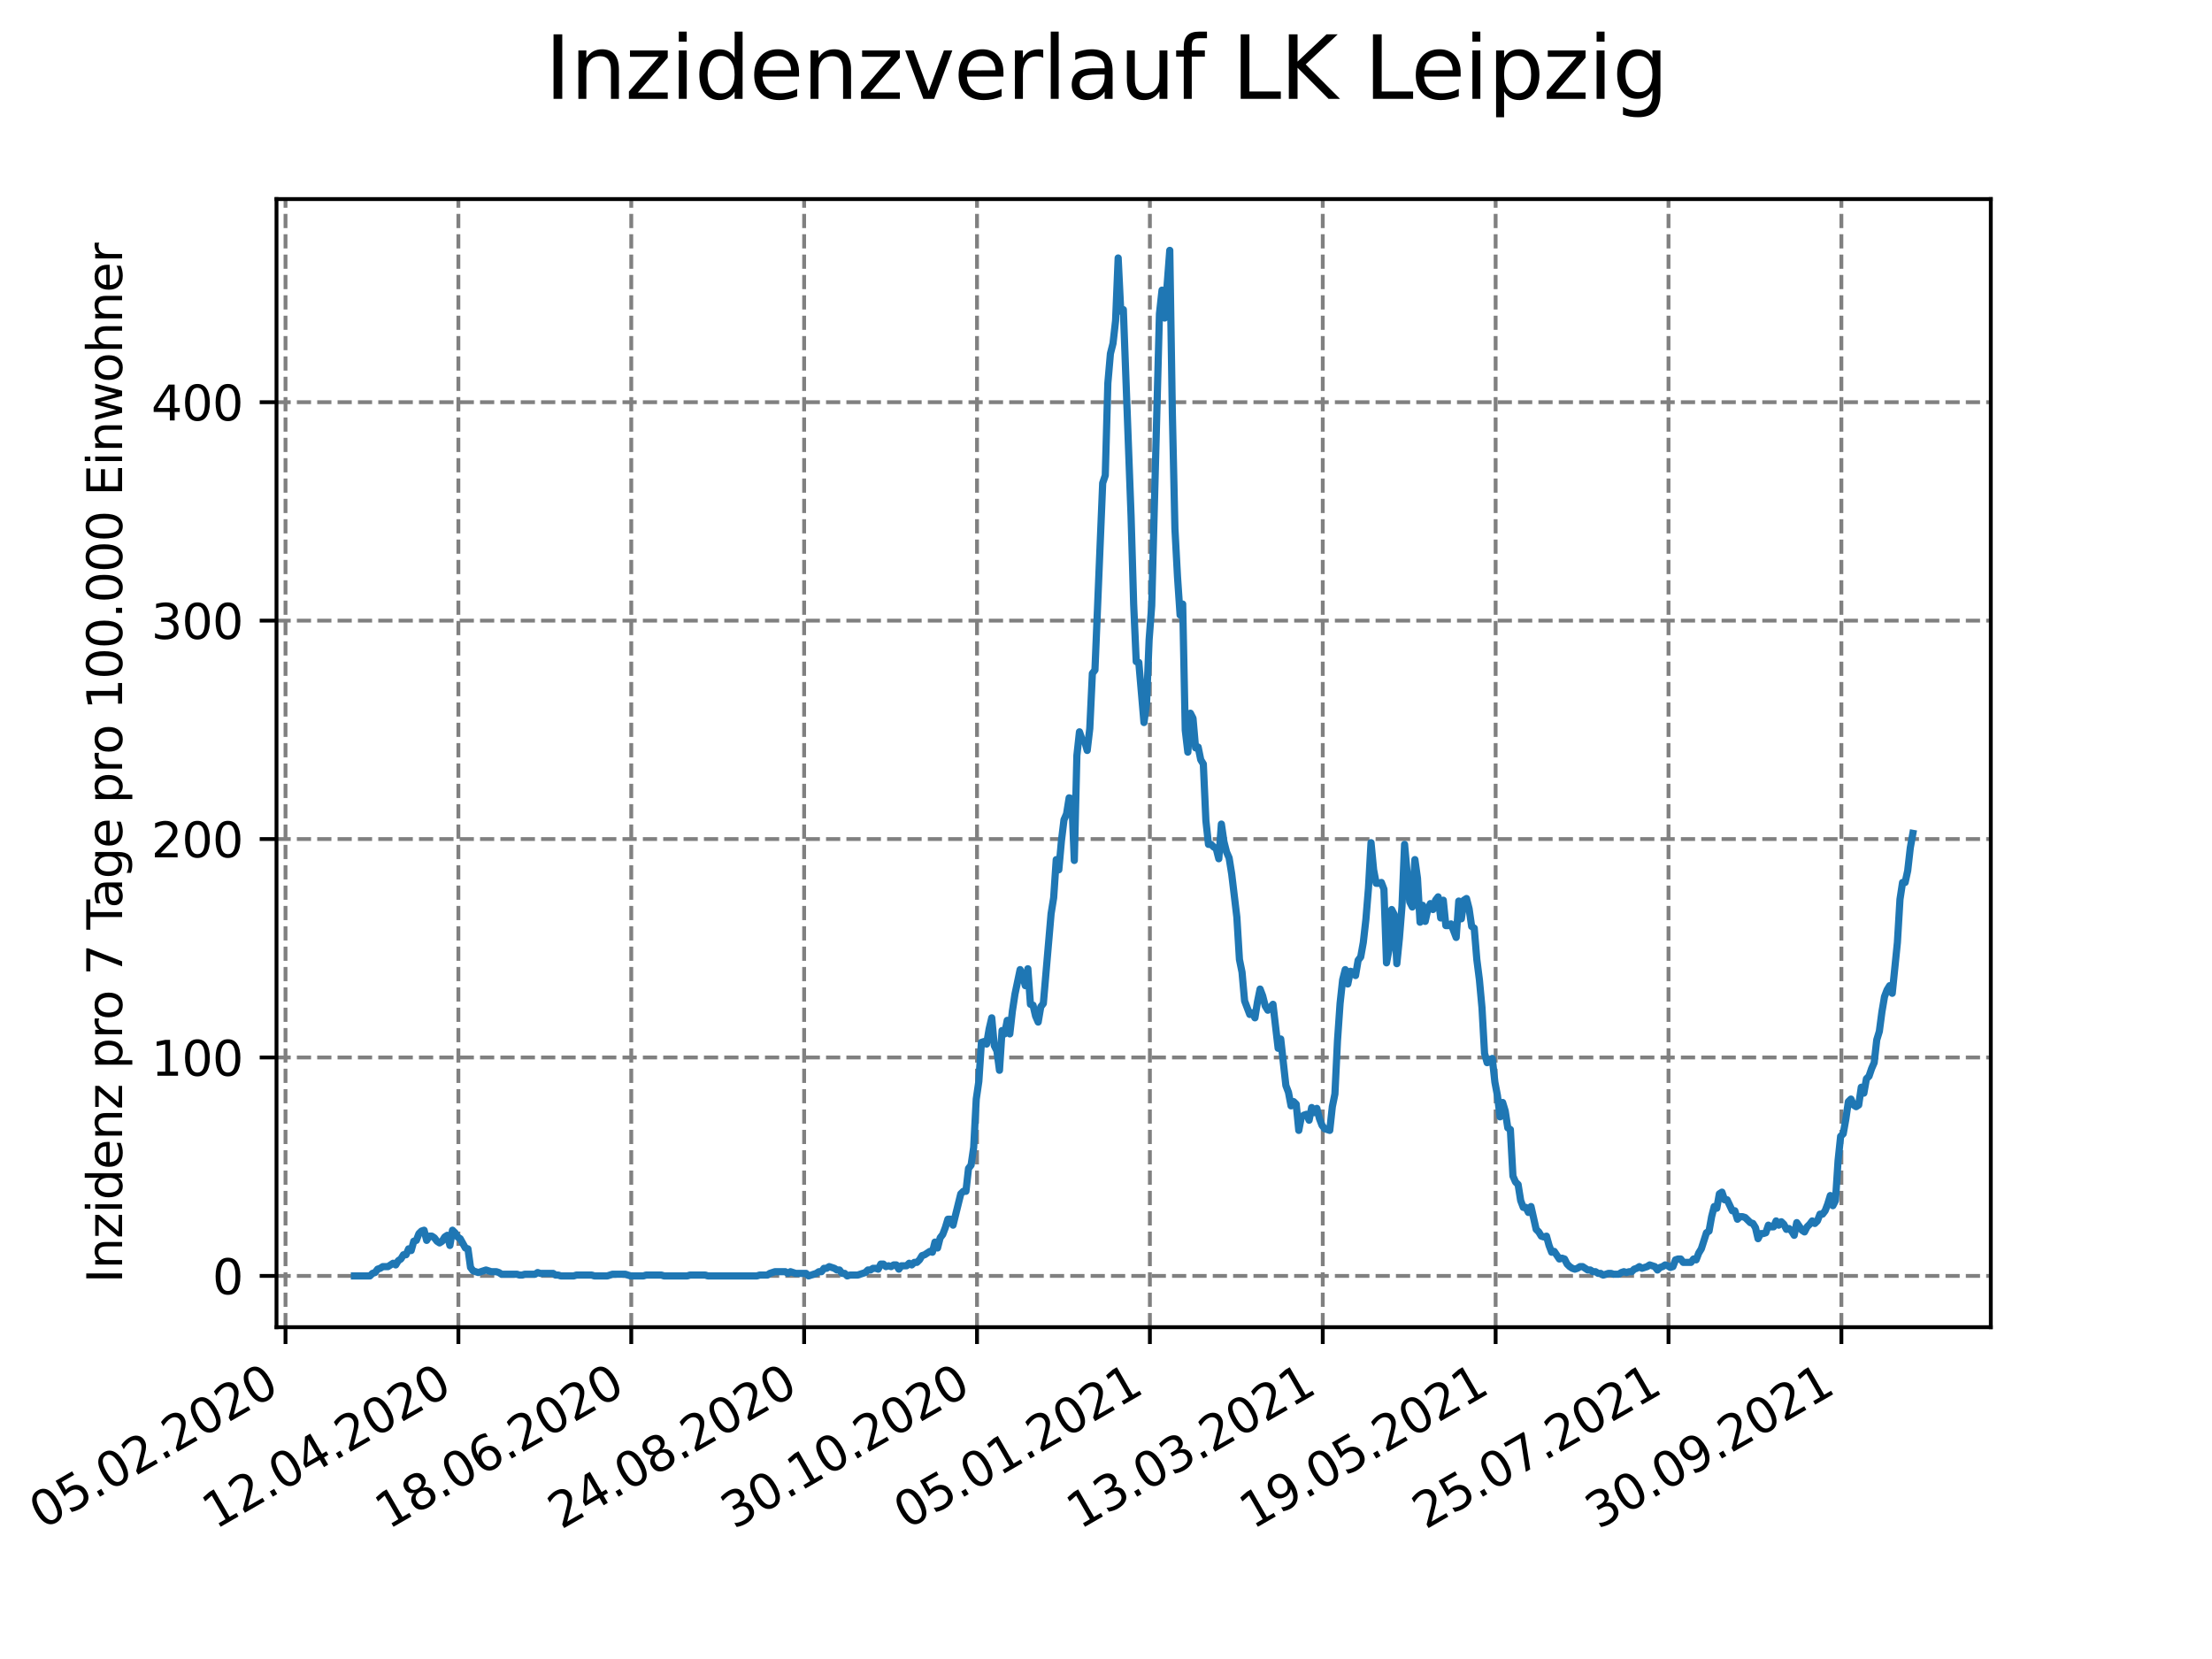 <?xml version="1.0" encoding="utf-8" standalone="no"?>
<!DOCTYPE svg PUBLIC "-//W3C//DTD SVG 1.1//EN"
  "http://www.w3.org/Graphics/SVG/1.1/DTD/svg11.dtd">
<svg height="345.6pt" version="1.1" viewBox="0 0 460.8 345.6" width="460.8pt" xmlns="http://www.w3.org/2000/svg" xmlns:xlink="http://www.w3.org/1999/xlink">
 <defs>
  <style type="text/css">*{stroke-linecap:butt;stroke-linejoin:round;}</style>
 </defs>
 <g id="figure_1">
  <g id="patch_1">
   <path d="M 0 345.6 
L 460.8 345.6 
L 460.8 0 
L 0 0 
z
" style="fill:#ffffff;"/>
  </g>
  <g id="axes_1">
   <g id="patch_2">
    <path d="M 57.6 276.48 
L 414.72 276.48 
L 414.72 41.472 
L 57.6 41.472 
z
" style="fill:#ffffff;"/>
   </g>
   <g id="matplotlib.axis_1">
    <g id="xtick_1">
     <g id="line2d_1">
      <path clip-path="url(#pd34b3c165d)" d="M 59.477 276.48 
L 59.477 41.472 
" style="fill:none;stroke:#808080;stroke-dasharray:2.96,1.28;stroke-dashoffset:0;stroke-width:0.8;"/>
     </g>
     <g id="line2d_2">
      <defs>
       <path d="M 0 0 
L 0 3.5 
" id="ma6c06b5f17" style="stroke:#000000;stroke-width:0.8;"/>
      </defs>
      <g>
       <use style="stroke:#000000;stroke-width:0.8;" x="59.477" xlink:href="#ma6c06b5f17" y="276.48"/>
      </g>
     </g>
     <g id="text_1">
      <!-- 05.02.2020 -->
      <g transform="translate(8.852 318.689)rotate(-30)scale(0.1 -0.1)">
       <defs>
        <path d="M 2034 4250 
Q 1547 4250 1301 3770 
Q 1056 3291 1056 2328 
Q 1056 1369 1301 889 
Q 1547 409 2034 409 
Q 2525 409 2770 889 
Q 3016 1369 3016 2328 
Q 3016 3291 2770 3770 
Q 2525 4250 2034 4250 
z
M 2034 4750 
Q 2819 4750 3233 4129 
Q 3647 3509 3647 2328 
Q 3647 1150 3233 529 
Q 2819 -91 2034 -91 
Q 1250 -91 836 529 
Q 422 1150 422 2328 
Q 422 3509 836 4129 
Q 1250 4750 2034 4750 
z
" id="DejaVuSans-30" transform="scale(0.016)"/>
        <path d="M 691 4666 
L 3169 4666 
L 3169 4134 
L 1269 4134 
L 1269 2991 
Q 1406 3038 1543 3061 
Q 1681 3084 1819 3084 
Q 2600 3084 3056 2656 
Q 3513 2228 3513 1497 
Q 3513 744 3044 326 
Q 2575 -91 1722 -91 
Q 1428 -91 1123 -41 
Q 819 9 494 109 
L 494 744 
Q 775 591 1075 516 
Q 1375 441 1709 441 
Q 2250 441 2565 725 
Q 2881 1009 2881 1497 
Q 2881 1984 2565 2268 
Q 2250 2553 1709 2553 
Q 1456 2553 1204 2497 
Q 953 2441 691 2322 
L 691 4666 
z
" id="DejaVuSans-35" transform="scale(0.016)"/>
        <path d="M 684 794 
L 1344 794 
L 1344 0 
L 684 0 
L 684 794 
z
" id="DejaVuSans-2e" transform="scale(0.016)"/>
        <path d="M 1228 531 
L 3431 531 
L 3431 0 
L 469 0 
L 469 531 
Q 828 903 1448 1529 
Q 2069 2156 2228 2338 
Q 2531 2678 2651 2914 
Q 2772 3150 2772 3378 
Q 2772 3750 2511 3984 
Q 2250 4219 1831 4219 
Q 1534 4219 1204 4116 
Q 875 4013 500 3803 
L 500 4441 
Q 881 4594 1212 4672 
Q 1544 4750 1819 4750 
Q 2544 4750 2975 4387 
Q 3406 4025 3406 3419 
Q 3406 3131 3298 2873 
Q 3191 2616 2906 2266 
Q 2828 2175 2409 1742 
Q 1991 1309 1228 531 
z
" id="DejaVuSans-32" transform="scale(0.016)"/>
       </defs>
       <use xlink:href="#DejaVuSans-30"/>
       <use x="63.623" xlink:href="#DejaVuSans-35"/>
       <use x="127.246" xlink:href="#DejaVuSans-2e"/>
       <use x="159.033" xlink:href="#DejaVuSans-30"/>
       <use x="222.656" xlink:href="#DejaVuSans-32"/>
       <use x="286.279" xlink:href="#DejaVuSans-2e"/>
       <use x="318.066" xlink:href="#DejaVuSans-32"/>
       <use x="381.689" xlink:href="#DejaVuSans-30"/>
       <use x="445.312" xlink:href="#DejaVuSans-32"/>
       <use x="508.936" xlink:href="#DejaVuSans-30"/>
      </g>
     </g>
    </g>
    <g id="xtick_2">
     <g id="line2d_3">
      <path clip-path="url(#pd34b3c165d)" d="M 95.49 276.48 
L 95.49 41.472 
" style="fill:none;stroke:#808080;stroke-dasharray:2.96,1.28;stroke-dashoffset:0;stroke-width:0.8;"/>
     </g>
     <g id="line2d_4">
      <g>
       <use style="stroke:#000000;stroke-width:0.8;" x="95.49" xlink:href="#ma6c06b5f17" y="276.48"/>
      </g>
     </g>
     <g id="text_2">
      <!-- 12.04.2020 -->
      <g transform="translate(44.865 318.689)rotate(-30)scale(0.1 -0.1)">
       <defs>
        <path d="M 794 531 
L 1825 531 
L 1825 4091 
L 703 3866 
L 703 4441 
L 1819 4666 
L 2450 4666 
L 2450 531 
L 3481 531 
L 3481 0 
L 794 0 
L 794 531 
z
" id="DejaVuSans-31" transform="scale(0.016)"/>
        <path d="M 2419 4116 
L 825 1625 
L 2419 1625 
L 2419 4116 
z
M 2253 4666 
L 3047 4666 
L 3047 1625 
L 3713 1625 
L 3713 1100 
L 3047 1100 
L 3047 0 
L 2419 0 
L 2419 1100 
L 313 1100 
L 313 1709 
L 2253 4666 
z
" id="DejaVuSans-34" transform="scale(0.016)"/>
       </defs>
       <use xlink:href="#DejaVuSans-31"/>
       <use x="63.623" xlink:href="#DejaVuSans-32"/>
       <use x="127.246" xlink:href="#DejaVuSans-2e"/>
       <use x="159.033" xlink:href="#DejaVuSans-30"/>
       <use x="222.656" xlink:href="#DejaVuSans-34"/>
       <use x="286.279" xlink:href="#DejaVuSans-2e"/>
       <use x="318.066" xlink:href="#DejaVuSans-32"/>
       <use x="381.689" xlink:href="#DejaVuSans-30"/>
       <use x="445.312" xlink:href="#DejaVuSans-32"/>
       <use x="508.936" xlink:href="#DejaVuSans-30"/>
      </g>
     </g>
    </g>
    <g id="xtick_3">
     <g id="line2d_5">
      <path clip-path="url(#pd34b3c165d)" d="M 131.503 276.48 
L 131.503 41.472 
" style="fill:none;stroke:#808080;stroke-dasharray:2.96,1.28;stroke-dashoffset:0;stroke-width:0.8;"/>
     </g>
     <g id="line2d_6">
      <g>
       <use style="stroke:#000000;stroke-width:0.8;" x="131.503" xlink:href="#ma6c06b5f17" y="276.48"/>
      </g>
     </g>
     <g id="text_3">
      <!-- 18.06.2020 -->
      <g transform="translate(80.878 318.689)rotate(-30)scale(0.1 -0.1)">
       <defs>
        <path d="M 2034 2216 
Q 1584 2216 1326 1975 
Q 1069 1734 1069 1313 
Q 1069 891 1326 650 
Q 1584 409 2034 409 
Q 2484 409 2743 651 
Q 3003 894 3003 1313 
Q 3003 1734 2745 1975 
Q 2488 2216 2034 2216 
z
M 1403 2484 
Q 997 2584 770 2862 
Q 544 3141 544 3541 
Q 544 4100 942 4425 
Q 1341 4750 2034 4750 
Q 2731 4750 3128 4425 
Q 3525 4100 3525 3541 
Q 3525 3141 3298 2862 
Q 3072 2584 2669 2484 
Q 3125 2378 3379 2068 
Q 3634 1759 3634 1313 
Q 3634 634 3220 271 
Q 2806 -91 2034 -91 
Q 1263 -91 848 271 
Q 434 634 434 1313 
Q 434 1759 690 2068 
Q 947 2378 1403 2484 
z
M 1172 3481 
Q 1172 3119 1398 2916 
Q 1625 2713 2034 2713 
Q 2441 2713 2670 2916 
Q 2900 3119 2900 3481 
Q 2900 3844 2670 4047 
Q 2441 4250 2034 4250 
Q 1625 4250 1398 4047 
Q 1172 3844 1172 3481 
z
" id="DejaVuSans-38" transform="scale(0.016)"/>
        <path d="M 2113 2584 
Q 1688 2584 1439 2293 
Q 1191 2003 1191 1497 
Q 1191 994 1439 701 
Q 1688 409 2113 409 
Q 2538 409 2786 701 
Q 3034 994 3034 1497 
Q 3034 2003 2786 2293 
Q 2538 2584 2113 2584 
z
M 3366 4563 
L 3366 3988 
Q 3128 4100 2886 4159 
Q 2644 4219 2406 4219 
Q 1781 4219 1451 3797 
Q 1122 3375 1075 2522 
Q 1259 2794 1537 2939 
Q 1816 3084 2150 3084 
Q 2853 3084 3261 2657 
Q 3669 2231 3669 1497 
Q 3669 778 3244 343 
Q 2819 -91 2113 -91 
Q 1303 -91 875 529 
Q 447 1150 447 2328 
Q 447 3434 972 4092 
Q 1497 4750 2381 4750 
Q 2619 4750 2861 4703 
Q 3103 4656 3366 4563 
z
" id="DejaVuSans-36" transform="scale(0.016)"/>
       </defs>
       <use xlink:href="#DejaVuSans-31"/>
       <use x="63.623" xlink:href="#DejaVuSans-38"/>
       <use x="127.246" xlink:href="#DejaVuSans-2e"/>
       <use x="159.033" xlink:href="#DejaVuSans-30"/>
       <use x="222.656" xlink:href="#DejaVuSans-36"/>
       <use x="286.279" xlink:href="#DejaVuSans-2e"/>
       <use x="318.066" xlink:href="#DejaVuSans-32"/>
       <use x="381.689" xlink:href="#DejaVuSans-30"/>
       <use x="445.312" xlink:href="#DejaVuSans-32"/>
       <use x="508.936" xlink:href="#DejaVuSans-30"/>
      </g>
     </g>
    </g>
    <g id="xtick_4">
     <g id="line2d_7">
      <path clip-path="url(#pd34b3c165d)" d="M 167.516 276.48 
L 167.516 41.472 
" style="fill:none;stroke:#808080;stroke-dasharray:2.96,1.28;stroke-dashoffset:0;stroke-width:0.8;"/>
     </g>
     <g id="line2d_8">
      <g>
       <use style="stroke:#000000;stroke-width:0.8;" x="167.516" xlink:href="#ma6c06b5f17" y="276.48"/>
      </g>
     </g>
     <g id="text_4">
      <!-- 24.08.2020 -->
      <g transform="translate(116.891 318.689)rotate(-30)scale(0.1 -0.1)">
       <use xlink:href="#DejaVuSans-32"/>
       <use x="63.623" xlink:href="#DejaVuSans-34"/>
       <use x="127.246" xlink:href="#DejaVuSans-2e"/>
       <use x="159.033" xlink:href="#DejaVuSans-30"/>
       <use x="222.656" xlink:href="#DejaVuSans-38"/>
       <use x="286.279" xlink:href="#DejaVuSans-2e"/>
       <use x="318.066" xlink:href="#DejaVuSans-32"/>
       <use x="381.689" xlink:href="#DejaVuSans-30"/>
       <use x="445.312" xlink:href="#DejaVuSans-32"/>
       <use x="508.936" xlink:href="#DejaVuSans-30"/>
      </g>
     </g>
    </g>
    <g id="xtick_5">
     <g id="line2d_9">
      <path clip-path="url(#pd34b3c165d)" d="M 203.529 276.48 
L 203.529 41.472 
" style="fill:none;stroke:#808080;stroke-dasharray:2.96,1.28;stroke-dashoffset:0;stroke-width:0.8;"/>
     </g>
     <g id="line2d_10">
      <g>
       <use style="stroke:#000000;stroke-width:0.8;" x="203.529" xlink:href="#ma6c06b5f17" y="276.48"/>
      </g>
     </g>
     <g id="text_5">
      <!-- 30.10.2020 -->
      <g transform="translate(152.904 318.689)rotate(-30)scale(0.1 -0.1)">
       <defs>
        <path d="M 2597 2516 
Q 3050 2419 3304 2112 
Q 3559 1806 3559 1356 
Q 3559 666 3084 287 
Q 2609 -91 1734 -91 
Q 1441 -91 1130 -33 
Q 819 25 488 141 
L 488 750 
Q 750 597 1062 519 
Q 1375 441 1716 441 
Q 2309 441 2620 675 
Q 2931 909 2931 1356 
Q 2931 1769 2642 2001 
Q 2353 2234 1838 2234 
L 1294 2234 
L 1294 2753 
L 1863 2753 
Q 2328 2753 2575 2939 
Q 2822 3125 2822 3475 
Q 2822 3834 2567 4026 
Q 2313 4219 1838 4219 
Q 1578 4219 1281 4162 
Q 984 4106 628 3988 
L 628 4550 
Q 988 4650 1302 4700 
Q 1616 4750 1894 4750 
Q 2613 4750 3031 4423 
Q 3450 4097 3450 3541 
Q 3450 3153 3228 2886 
Q 3006 2619 2597 2516 
z
" id="DejaVuSans-33" transform="scale(0.016)"/>
       </defs>
       <use xlink:href="#DejaVuSans-33"/>
       <use x="63.623" xlink:href="#DejaVuSans-30"/>
       <use x="127.246" xlink:href="#DejaVuSans-2e"/>
       <use x="159.033" xlink:href="#DejaVuSans-31"/>
       <use x="222.656" xlink:href="#DejaVuSans-30"/>
       <use x="286.279" xlink:href="#DejaVuSans-2e"/>
       <use x="318.066" xlink:href="#DejaVuSans-32"/>
       <use x="381.689" xlink:href="#DejaVuSans-30"/>
       <use x="445.312" xlink:href="#DejaVuSans-32"/>
       <use x="508.936" xlink:href="#DejaVuSans-30"/>
      </g>
     </g>
    </g>
    <g id="xtick_6">
     <g id="line2d_11">
      <path clip-path="url(#pd34b3c165d)" d="M 239.542 276.48 
L 239.542 41.472 
" style="fill:none;stroke:#808080;stroke-dasharray:2.96,1.28;stroke-dashoffset:0;stroke-width:0.8;"/>
     </g>
     <g id="line2d_12">
      <g>
       <use style="stroke:#000000;stroke-width:0.8;" x="239.542" xlink:href="#ma6c06b5f17" y="276.48"/>
      </g>
     </g>
     <g id="text_6">
      <!-- 05.01.2021 -->
      <g transform="translate(188.917 318.689)rotate(-30)scale(0.1 -0.1)">
       <use xlink:href="#DejaVuSans-30"/>
       <use x="63.623" xlink:href="#DejaVuSans-35"/>
       <use x="127.246" xlink:href="#DejaVuSans-2e"/>
       <use x="159.033" xlink:href="#DejaVuSans-30"/>
       <use x="222.656" xlink:href="#DejaVuSans-31"/>
       <use x="286.279" xlink:href="#DejaVuSans-2e"/>
       <use x="318.066" xlink:href="#DejaVuSans-32"/>
       <use x="381.689" xlink:href="#DejaVuSans-30"/>
       <use x="445.312" xlink:href="#DejaVuSans-32"/>
       <use x="508.936" xlink:href="#DejaVuSans-31"/>
      </g>
     </g>
    </g>
    <g id="xtick_7">
     <g id="line2d_13">
      <path clip-path="url(#pd34b3c165d)" d="M 275.555 276.48 
L 275.555 41.472 
" style="fill:none;stroke:#808080;stroke-dasharray:2.96,1.28;stroke-dashoffset:0;stroke-width:0.8;"/>
     </g>
     <g id="line2d_14">
      <g>
       <use style="stroke:#000000;stroke-width:0.8;" x="275.555" xlink:href="#ma6c06b5f17" y="276.48"/>
      </g>
     </g>
     <g id="text_7">
      <!-- 13.03.2021 -->
      <g transform="translate(224.93 318.689)rotate(-30)scale(0.1 -0.1)">
       <use xlink:href="#DejaVuSans-31"/>
       <use x="63.623" xlink:href="#DejaVuSans-33"/>
       <use x="127.246" xlink:href="#DejaVuSans-2e"/>
       <use x="159.033" xlink:href="#DejaVuSans-30"/>
       <use x="222.656" xlink:href="#DejaVuSans-33"/>
       <use x="286.279" xlink:href="#DejaVuSans-2e"/>
       <use x="318.066" xlink:href="#DejaVuSans-32"/>
       <use x="381.689" xlink:href="#DejaVuSans-30"/>
       <use x="445.312" xlink:href="#DejaVuSans-32"/>
       <use x="508.936" xlink:href="#DejaVuSans-31"/>
      </g>
     </g>
    </g>
    <g id="xtick_8">
     <g id="line2d_15">
      <path clip-path="url(#pd34b3c165d)" d="M 311.568 276.48 
L 311.568 41.472 
" style="fill:none;stroke:#808080;stroke-dasharray:2.96,1.28;stroke-dashoffset:0;stroke-width:0.8;"/>
     </g>
     <g id="line2d_16">
      <g>
       <use style="stroke:#000000;stroke-width:0.8;" x="311.568" xlink:href="#ma6c06b5f17" y="276.48"/>
      </g>
     </g>
     <g id="text_8">
      <!-- 19.05.2021 -->
      <g transform="translate(260.943 318.689)rotate(-30)scale(0.1 -0.1)">
       <defs>
        <path d="M 703 97 
L 703 672 
Q 941 559 1184 500 
Q 1428 441 1663 441 
Q 2288 441 2617 861 
Q 2947 1281 2994 2138 
Q 2813 1869 2534 1725 
Q 2256 1581 1919 1581 
Q 1219 1581 811 2004 
Q 403 2428 403 3163 
Q 403 3881 828 4315 
Q 1253 4750 1959 4750 
Q 2769 4750 3195 4129 
Q 3622 3509 3622 2328 
Q 3622 1225 3098 567 
Q 2575 -91 1691 -91 
Q 1453 -91 1209 -44 
Q 966 3 703 97 
z
M 1959 2075 
Q 2384 2075 2632 2365 
Q 2881 2656 2881 3163 
Q 2881 3666 2632 3958 
Q 2384 4250 1959 4250 
Q 1534 4250 1286 3958 
Q 1038 3666 1038 3163 
Q 1038 2656 1286 2365 
Q 1534 2075 1959 2075 
z
" id="DejaVuSans-39" transform="scale(0.016)"/>
       </defs>
       <use xlink:href="#DejaVuSans-31"/>
       <use x="63.623" xlink:href="#DejaVuSans-39"/>
       <use x="127.246" xlink:href="#DejaVuSans-2e"/>
       <use x="159.033" xlink:href="#DejaVuSans-30"/>
       <use x="222.656" xlink:href="#DejaVuSans-35"/>
       <use x="286.279" xlink:href="#DejaVuSans-2e"/>
       <use x="318.066" xlink:href="#DejaVuSans-32"/>
       <use x="381.689" xlink:href="#DejaVuSans-30"/>
       <use x="445.312" xlink:href="#DejaVuSans-32"/>
       <use x="508.936" xlink:href="#DejaVuSans-31"/>
      </g>
     </g>
    </g>
    <g id="xtick_9">
     <g id="line2d_17">
      <path clip-path="url(#pd34b3c165d)" d="M 347.581 276.48 
L 347.581 41.472 
" style="fill:none;stroke:#808080;stroke-dasharray:2.96,1.28;stroke-dashoffset:0;stroke-width:0.8;"/>
     </g>
     <g id="line2d_18">
      <g>
       <use style="stroke:#000000;stroke-width:0.8;" x="347.581" xlink:href="#ma6c06b5f17" y="276.48"/>
      </g>
     </g>
     <g id="text_9">
      <!-- 25.07.2021 -->
      <g transform="translate(296.956 318.689)rotate(-30)scale(0.1 -0.1)">
       <defs>
        <path d="M 525 4666 
L 3525 4666 
L 3525 4397 
L 1831 0 
L 1172 0 
L 2766 4134 
L 525 4134 
L 525 4666 
z
" id="DejaVuSans-37" transform="scale(0.016)"/>
       </defs>
       <use xlink:href="#DejaVuSans-32"/>
       <use x="63.623" xlink:href="#DejaVuSans-35"/>
       <use x="127.246" xlink:href="#DejaVuSans-2e"/>
       <use x="159.033" xlink:href="#DejaVuSans-30"/>
       <use x="222.656" xlink:href="#DejaVuSans-37"/>
       <use x="286.279" xlink:href="#DejaVuSans-2e"/>
       <use x="318.066" xlink:href="#DejaVuSans-32"/>
       <use x="381.689" xlink:href="#DejaVuSans-30"/>
       <use x="445.312" xlink:href="#DejaVuSans-32"/>
       <use x="508.936" xlink:href="#DejaVuSans-31"/>
      </g>
     </g>
    </g>
    <g id="xtick_10">
     <g id="line2d_19">
      <path clip-path="url(#pd34b3c165d)" d="M 383.594 276.48 
L 383.594 41.472 
" style="fill:none;stroke:#808080;stroke-dasharray:2.96,1.28;stroke-dashoffset:0;stroke-width:0.8;"/>
     </g>
     <g id="line2d_20">
      <g>
       <use style="stroke:#000000;stroke-width:0.8;" x="383.594" xlink:href="#ma6c06b5f17" y="276.48"/>
      </g>
     </g>
     <g id="text_10">
      <!-- 30.09.2021 -->
      <g transform="translate(332.969 318.689)rotate(-30)scale(0.1 -0.1)">
       <use xlink:href="#DejaVuSans-33"/>
       <use x="63.623" xlink:href="#DejaVuSans-30"/>
       <use x="127.246" xlink:href="#DejaVuSans-2e"/>
       <use x="159.033" xlink:href="#DejaVuSans-30"/>
       <use x="222.656" xlink:href="#DejaVuSans-39"/>
       <use x="286.279" xlink:href="#DejaVuSans-2e"/>
       <use x="318.066" xlink:href="#DejaVuSans-32"/>
       <use x="381.689" xlink:href="#DejaVuSans-30"/>
       <use x="445.312" xlink:href="#DejaVuSans-32"/>
       <use x="508.936" xlink:href="#DejaVuSans-31"/>
      </g>
     </g>
    </g>
   </g>
   <g id="matplotlib.axis_2">
    <g id="ytick_1">
     <g id="line2d_21">
      <path clip-path="url(#pd34b3c165d)" d="M 57.6 265.798 
L 414.72 265.798 
" style="fill:none;stroke:#808080;stroke-dasharray:2.96,1.28;stroke-dashoffset:0;stroke-width:0.8;"/>
     </g>
     <g id="line2d_22">
      <defs>
       <path d="M 0 0 
L -3.5 0 
" id="mda2d3056f2" style="stroke:#000000;stroke-width:0.8;"/>
      </defs>
      <g>
       <use style="stroke:#000000;stroke-width:0.8;" x="57.6" xlink:href="#mda2d3056f2" y="265.798"/>
      </g>
     </g>
     <g id="text_11">
      <!-- 0 -->
      <g transform="translate(44.237 269.597)scale(0.1 -0.1)">
       <use xlink:href="#DejaVuSans-30"/>
      </g>
     </g>
    </g>
    <g id="ytick_2">
     <g id="line2d_23">
      <path clip-path="url(#pd34b3c165d)" d="M 57.6 220.295 
L 414.72 220.295 
" style="fill:none;stroke:#808080;stroke-dasharray:2.96,1.28;stroke-dashoffset:0;stroke-width:0.8;"/>
     </g>
     <g id="line2d_24">
      <g>
       <use style="stroke:#000000;stroke-width:0.8;" x="57.6" xlink:href="#mda2d3056f2" y="220.295"/>
      </g>
     </g>
     <g id="text_12">
      <!-- 100 -->
      <g transform="translate(31.512 224.094)scale(0.1 -0.1)">
       <use xlink:href="#DejaVuSans-31"/>
       <use x="63.623" xlink:href="#DejaVuSans-30"/>
       <use x="127.246" xlink:href="#DejaVuSans-30"/>
      </g>
     </g>
    </g>
    <g id="ytick_3">
     <g id="line2d_25">
      <path clip-path="url(#pd34b3c165d)" d="M 57.6 174.792 
L 414.72 174.792 
" style="fill:none;stroke:#808080;stroke-dasharray:2.96,1.28;stroke-dashoffset:0;stroke-width:0.8;"/>
     </g>
     <g id="line2d_26">
      <g>
       <use style="stroke:#000000;stroke-width:0.8;" x="57.6" xlink:href="#mda2d3056f2" y="174.792"/>
      </g>
     </g>
     <g id="text_13">
      <!-- 200 -->
      <g transform="translate(31.512 178.591)scale(0.1 -0.1)">
       <use xlink:href="#DejaVuSans-32"/>
       <use x="63.623" xlink:href="#DejaVuSans-30"/>
       <use x="127.246" xlink:href="#DejaVuSans-30"/>
      </g>
     </g>
    </g>
    <g id="ytick_4">
     <g id="line2d_27">
      <path clip-path="url(#pd34b3c165d)" d="M 57.6 129.289 
L 414.72 129.289 
" style="fill:none;stroke:#808080;stroke-dasharray:2.96,1.28;stroke-dashoffset:0;stroke-width:0.8;"/>
     </g>
     <g id="line2d_28">
      <g>
       <use style="stroke:#000000;stroke-width:0.8;" x="57.6" xlink:href="#mda2d3056f2" y="129.289"/>
      </g>
     </g>
     <g id="text_14">
      <!-- 300 -->
      <g transform="translate(31.512 133.088)scale(0.1 -0.1)">
       <use xlink:href="#DejaVuSans-33"/>
       <use x="63.623" xlink:href="#DejaVuSans-30"/>
       <use x="127.246" xlink:href="#DejaVuSans-30"/>
      </g>
     </g>
    </g>
    <g id="ytick_5">
     <g id="line2d_29">
      <path clip-path="url(#pd34b3c165d)" d="M 57.6 83.785 
L 414.72 83.785 
" style="fill:none;stroke:#808080;stroke-dasharray:2.96,1.28;stroke-dashoffset:0;stroke-width:0.8;"/>
     </g>
     <g id="line2d_30">
      <g>
       <use style="stroke:#000000;stroke-width:0.8;" x="57.6" xlink:href="#mda2d3056f2" y="83.785"/>
      </g>
     </g>
     <g id="text_15">
      <!-- 400 -->
      <g transform="translate(31.512 87.585)scale(0.1 -0.1)">
       <use xlink:href="#DejaVuSans-34"/>
       <use x="63.623" xlink:href="#DejaVuSans-30"/>
       <use x="127.246" xlink:href="#DejaVuSans-30"/>
      </g>
     </g>
    </g>
    <g id="text_16">
     <!-- Inzidenz pro 7 Tage pro 100.000 Einwohner -->
     <g transform="translate(25.433 267.301)rotate(-90)scale(0.1 -0.1)">
      <defs>
       <path d="M 628 4666 
L 1259 4666 
L 1259 0 
L 628 0 
L 628 4666 
z
" id="DejaVuSans-49" transform="scale(0.016)"/>
       <path d="M 3513 2113 
L 3513 0 
L 2938 0 
L 2938 2094 
Q 2938 2591 2744 2837 
Q 2550 3084 2163 3084 
Q 1697 3084 1428 2787 
Q 1159 2491 1159 1978 
L 1159 0 
L 581 0 
L 581 3500 
L 1159 3500 
L 1159 2956 
Q 1366 3272 1645 3428 
Q 1925 3584 2291 3584 
Q 2894 3584 3203 3211 
Q 3513 2838 3513 2113 
z
" id="DejaVuSans-6e" transform="scale(0.016)"/>
       <path d="M 353 3500 
L 3084 3500 
L 3084 2975 
L 922 459 
L 3084 459 
L 3084 0 
L 275 0 
L 275 525 
L 2438 3041 
L 353 3041 
L 353 3500 
z
" id="DejaVuSans-7a" transform="scale(0.016)"/>
       <path d="M 603 3500 
L 1178 3500 
L 1178 0 
L 603 0 
L 603 3500 
z
M 603 4863 
L 1178 4863 
L 1178 4134 
L 603 4134 
L 603 4863 
z
" id="DejaVuSans-69" transform="scale(0.016)"/>
       <path d="M 2906 2969 
L 2906 4863 
L 3481 4863 
L 3481 0 
L 2906 0 
L 2906 525 
Q 2725 213 2448 61 
Q 2172 -91 1784 -91 
Q 1150 -91 751 415 
Q 353 922 353 1747 
Q 353 2572 751 3078 
Q 1150 3584 1784 3584 
Q 2172 3584 2448 3432 
Q 2725 3281 2906 2969 
z
M 947 1747 
Q 947 1113 1208 752 
Q 1469 391 1925 391 
Q 2381 391 2643 752 
Q 2906 1113 2906 1747 
Q 2906 2381 2643 2742 
Q 2381 3103 1925 3103 
Q 1469 3103 1208 2742 
Q 947 2381 947 1747 
z
" id="DejaVuSans-64" transform="scale(0.016)"/>
       <path d="M 3597 1894 
L 3597 1613 
L 953 1613 
Q 991 1019 1311 708 
Q 1631 397 2203 397 
Q 2534 397 2845 478 
Q 3156 559 3463 722 
L 3463 178 
Q 3153 47 2828 -22 
Q 2503 -91 2169 -91 
Q 1331 -91 842 396 
Q 353 884 353 1716 
Q 353 2575 817 3079 
Q 1281 3584 2069 3584 
Q 2775 3584 3186 3129 
Q 3597 2675 3597 1894 
z
M 3022 2063 
Q 3016 2534 2758 2815 
Q 2500 3097 2075 3097 
Q 1594 3097 1305 2825 
Q 1016 2553 972 2059 
L 3022 2063 
z
" id="DejaVuSans-65" transform="scale(0.016)"/>
       <path id="DejaVuSans-20" transform="scale(0.016)"/>
       <path d="M 1159 525 
L 1159 -1331 
L 581 -1331 
L 581 3500 
L 1159 3500 
L 1159 2969 
Q 1341 3281 1617 3432 
Q 1894 3584 2278 3584 
Q 2916 3584 3314 3078 
Q 3713 2572 3713 1747 
Q 3713 922 3314 415 
Q 2916 -91 2278 -91 
Q 1894 -91 1617 61 
Q 1341 213 1159 525 
z
M 3116 1747 
Q 3116 2381 2855 2742 
Q 2594 3103 2138 3103 
Q 1681 3103 1420 2742 
Q 1159 2381 1159 1747 
Q 1159 1113 1420 752 
Q 1681 391 2138 391 
Q 2594 391 2855 752 
Q 3116 1113 3116 1747 
z
" id="DejaVuSans-70" transform="scale(0.016)"/>
       <path d="M 2631 2963 
Q 2534 3019 2420 3045 
Q 2306 3072 2169 3072 
Q 1681 3072 1420 2755 
Q 1159 2438 1159 1844 
L 1159 0 
L 581 0 
L 581 3500 
L 1159 3500 
L 1159 2956 
Q 1341 3275 1631 3429 
Q 1922 3584 2338 3584 
Q 2397 3584 2469 3576 
Q 2541 3569 2628 3553 
L 2631 2963 
z
" id="DejaVuSans-72" transform="scale(0.016)"/>
       <path d="M 1959 3097 
Q 1497 3097 1228 2736 
Q 959 2375 959 1747 
Q 959 1119 1226 758 
Q 1494 397 1959 397 
Q 2419 397 2687 759 
Q 2956 1122 2956 1747 
Q 2956 2369 2687 2733 
Q 2419 3097 1959 3097 
z
M 1959 3584 
Q 2709 3584 3137 3096 
Q 3566 2609 3566 1747 
Q 3566 888 3137 398 
Q 2709 -91 1959 -91 
Q 1206 -91 779 398 
Q 353 888 353 1747 
Q 353 2609 779 3096 
Q 1206 3584 1959 3584 
z
" id="DejaVuSans-6f" transform="scale(0.016)"/>
       <path d="M -19 4666 
L 3928 4666 
L 3928 4134 
L 2272 4134 
L 2272 0 
L 1638 0 
L 1638 4134 
L -19 4134 
L -19 4666 
z
" id="DejaVuSans-54" transform="scale(0.016)"/>
       <path d="M 2194 1759 
Q 1497 1759 1228 1600 
Q 959 1441 959 1056 
Q 959 750 1161 570 
Q 1363 391 1709 391 
Q 2188 391 2477 730 
Q 2766 1069 2766 1631 
L 2766 1759 
L 2194 1759 
z
M 3341 1997 
L 3341 0 
L 2766 0 
L 2766 531 
Q 2569 213 2275 61 
Q 1981 -91 1556 -91 
Q 1019 -91 701 211 
Q 384 513 384 1019 
Q 384 1609 779 1909 
Q 1175 2209 1959 2209 
L 2766 2209 
L 2766 2266 
Q 2766 2663 2505 2880 
Q 2244 3097 1772 3097 
Q 1472 3097 1187 3025 
Q 903 2953 641 2809 
L 641 3341 
Q 956 3463 1253 3523 
Q 1550 3584 1831 3584 
Q 2591 3584 2966 3190 
Q 3341 2797 3341 1997 
z
" id="DejaVuSans-61" transform="scale(0.016)"/>
       <path d="M 2906 1791 
Q 2906 2416 2648 2759 
Q 2391 3103 1925 3103 
Q 1463 3103 1205 2759 
Q 947 2416 947 1791 
Q 947 1169 1205 825 
Q 1463 481 1925 481 
Q 2391 481 2648 825 
Q 2906 1169 2906 1791 
z
M 3481 434 
Q 3481 -459 3084 -895 
Q 2688 -1331 1869 -1331 
Q 1566 -1331 1297 -1286 
Q 1028 -1241 775 -1147 
L 775 -588 
Q 1028 -725 1275 -790 
Q 1522 -856 1778 -856 
Q 2344 -856 2625 -561 
Q 2906 -266 2906 331 
L 2906 616 
Q 2728 306 2450 153 
Q 2172 0 1784 0 
Q 1141 0 747 490 
Q 353 981 353 1791 
Q 353 2603 747 3093 
Q 1141 3584 1784 3584 
Q 2172 3584 2450 3431 
Q 2728 3278 2906 2969 
L 2906 3500 
L 3481 3500 
L 3481 434 
z
" id="DejaVuSans-67" transform="scale(0.016)"/>
       <path d="M 628 4666 
L 3578 4666 
L 3578 4134 
L 1259 4134 
L 1259 2753 
L 3481 2753 
L 3481 2222 
L 1259 2222 
L 1259 531 
L 3634 531 
L 3634 0 
L 628 0 
L 628 4666 
z
" id="DejaVuSans-45" transform="scale(0.016)"/>
       <path d="M 269 3500 
L 844 3500 
L 1563 769 
L 2278 3500 
L 2956 3500 
L 3675 769 
L 4391 3500 
L 4966 3500 
L 4050 0 
L 3372 0 
L 2619 2869 
L 1863 0 
L 1184 0 
L 269 3500 
z
" id="DejaVuSans-77" transform="scale(0.016)"/>
       <path d="M 3513 2113 
L 3513 0 
L 2938 0 
L 2938 2094 
Q 2938 2591 2744 2837 
Q 2550 3084 2163 3084 
Q 1697 3084 1428 2787 
Q 1159 2491 1159 1978 
L 1159 0 
L 581 0 
L 581 4863 
L 1159 4863 
L 1159 2956 
Q 1366 3272 1645 3428 
Q 1925 3584 2291 3584 
Q 2894 3584 3203 3211 
Q 3513 2838 3513 2113 
z
" id="DejaVuSans-68" transform="scale(0.016)"/>
      </defs>
      <use xlink:href="#DejaVuSans-49"/>
      <use x="29.492" xlink:href="#DejaVuSans-6e"/>
      <use x="92.871" xlink:href="#DejaVuSans-7a"/>
      <use x="145.361" xlink:href="#DejaVuSans-69"/>
      <use x="173.145" xlink:href="#DejaVuSans-64"/>
      <use x="236.621" xlink:href="#DejaVuSans-65"/>
      <use x="298.145" xlink:href="#DejaVuSans-6e"/>
      <use x="361.523" xlink:href="#DejaVuSans-7a"/>
      <use x="414.014" xlink:href="#DejaVuSans-20"/>
      <use x="445.801" xlink:href="#DejaVuSans-70"/>
      <use x="509.277" xlink:href="#DejaVuSans-72"/>
      <use x="548.141" xlink:href="#DejaVuSans-6f"/>
      <use x="609.322" xlink:href="#DejaVuSans-20"/>
      <use x="641.109" xlink:href="#DejaVuSans-37"/>
      <use x="704.732" xlink:href="#DejaVuSans-20"/>
      <use x="736.52" xlink:href="#DejaVuSans-54"/>
      <use x="781.104" xlink:href="#DejaVuSans-61"/>
      <use x="842.383" xlink:href="#DejaVuSans-67"/>
      <use x="905.859" xlink:href="#DejaVuSans-65"/>
      <use x="967.383" xlink:href="#DejaVuSans-20"/>
      <use x="999.17" xlink:href="#DejaVuSans-70"/>
      <use x="1062.646" xlink:href="#DejaVuSans-72"/>
      <use x="1101.51" xlink:href="#DejaVuSans-6f"/>
      <use x="1162.691" xlink:href="#DejaVuSans-20"/>
      <use x="1194.479" xlink:href="#DejaVuSans-31"/>
      <use x="1258.102" xlink:href="#DejaVuSans-30"/>
      <use x="1321.725" xlink:href="#DejaVuSans-30"/>
      <use x="1385.348" xlink:href="#DejaVuSans-2e"/>
      <use x="1417.135" xlink:href="#DejaVuSans-30"/>
      <use x="1480.758" xlink:href="#DejaVuSans-30"/>
      <use x="1544.381" xlink:href="#DejaVuSans-30"/>
      <use x="1608.004" xlink:href="#DejaVuSans-20"/>
      <use x="1639.791" xlink:href="#DejaVuSans-45"/>
      <use x="1702.975" xlink:href="#DejaVuSans-69"/>
      <use x="1730.758" xlink:href="#DejaVuSans-6e"/>
      <use x="1794.137" xlink:href="#DejaVuSans-77"/>
      <use x="1875.924" xlink:href="#DejaVuSans-6f"/>
      <use x="1937.105" xlink:href="#DejaVuSans-68"/>
      <use x="2000.484" xlink:href="#DejaVuSans-6e"/>
      <use x="2063.863" xlink:href="#DejaVuSans-65"/>
      <use x="2125.387" xlink:href="#DejaVuSans-72"/>
     </g>
    </g>
   </g>
   <g id="line2d_31">
    <path clip-path="url(#pd34b3c165d)" d="M 73.833 265.798 
L 77.058 265.798 
L 77.595 265.269 
L 78.133 265.093 
L 78.67 264.388 
L 79.208 264.211 
L 79.745 263.859 
L 80.82 263.859 
L 81.895 263.154 
L 82.433 263.506 
L 82.97 262.625 
L 83.508 262.272 
L 84.045 261.391 
L 84.583 261.391 
L 85.12 260.157 
L 85.658 260.51 
L 86.195 258.571 
L 86.733 258.394 
L 87.27 256.984 
L 87.808 256.455 
L 88.345 256.279 
L 88.883 258.394 
L 89.42 257.513 
L 89.958 257.513 
L 90.495 257.866 
L 91.033 258.571 
L 91.57 258.923 
L 92.108 258.571 
L 92.645 257.689 
L 93.183 257.337 
L 93.721 259.452 
L 94.258 256.279 
L 94.796 256.808 
L 95.333 257.689 
L 95.871 258.042 
L 96.946 259.981 
L 97.483 260.157 
L 98.021 264.035 
L 98.558 264.74 
L 99.633 265.093 
L 101.246 264.564 
L 102.321 264.916 
L 103.396 264.916 
L 103.933 265.093 
L 104.471 265.445 
L 107.696 265.445 
L 108.233 265.622 
L 108.771 265.622 
L 109.308 265.445 
L 111.458 265.445 
L 111.996 265.093 
L 112.533 265.269 
L 115.221 265.269 
L 115.758 265.622 
L 116.296 265.622 
L 116.833 265.798 
L 119.521 265.798 
L 120.058 265.622 
L 123.283 265.622 
L 123.821 265.798 
L 126.508 265.798 
L 127.583 265.445 
L 130.271 265.445 
L 131.346 265.798 
L 134.034 265.798 
L 134.571 265.622 
L 137.796 265.622 
L 138.334 265.798 
L 143.171 265.798 
L 143.709 265.622 
L 146.934 265.622 
L 147.471 265.798 
L 157.684 265.798 
L 158.221 265.622 
L 159.834 265.622 
L 160.371 265.269 
L 161.446 264.916 
L 163.596 264.916 
L 164.134 265.269 
L 164.671 264.916 
L 165.747 265.269 
L 167.897 265.269 
L 168.434 265.798 
L 170.047 265.269 
L 170.584 264.916 
L 171.122 264.916 
L 171.659 264.211 
L 172.197 264.211 
L 172.734 263.859 
L 173.809 264.211 
L 174.347 264.564 
L 174.884 264.564 
L 175.422 265.269 
L 175.959 265.269 
L 176.497 265.798 
L 177.034 265.622 
L 178.647 265.622 
L 180.259 265.093 
L 180.797 264.564 
L 181.334 264.564 
L 181.872 264.211 
L 182.409 264.211 
L 182.947 264.388 
L 183.484 263.33 
L 184.022 263.33 
L 184.559 263.859 
L 185.097 263.683 
L 185.634 263.859 
L 186.172 263.506 
L 186.709 263.506 
L 187.247 264.388 
L 187.784 263.683 
L 188.859 263.683 
L 189.397 263.154 
L 189.934 263.506 
L 190.472 262.977 
L 191.009 262.977 
L 191.547 262.449 
L 192.084 261.567 
L 192.622 261.391 
L 193.697 260.686 
L 194.234 260.862 
L 194.772 258.747 
L 195.309 259.981 
L 195.847 257.866 
L 196.384 257.16 
L 196.922 255.75 
L 197.459 253.987 
L 197.997 253.987 
L 198.534 255.221 
L 200.147 248.699 
L 200.685 248.17 
L 201.222 248.17 
L 201.76 243.411 
L 202.297 242.706 
L 202.835 239.004 
L 203.372 228.957 
L 203.91 225.255 
L 204.447 217.146 
L 204.985 216.97 
L 205.522 217.499 
L 206.06 214.326 
L 206.597 212.034 
L 207.135 217.851 
L 207.672 218.909 
L 208.21 222.963 
L 208.747 214.678 
L 209.285 215.384 
L 209.822 212.563 
L 210.36 215.384 
L 210.897 210.624 
L 211.435 207.099 
L 212.51 201.987 
L 213.047 203.221 
L 213.585 205.336 
L 214.122 201.81 
L 214.66 209.214 
L 215.197 209.39 
L 215.735 211.682 
L 216.272 212.916 
L 216.81 209.743 
L 217.347 209.038 
L 218.96 190.353 
L 219.497 187.004 
L 220.035 179.071 
L 220.572 181.186 
L 221.11 175.193 
L 221.647 170.786 
L 222.185 169.552 
L 222.722 166.203 
L 223.26 166.379 
L 223.797 179.247 
L 224.335 157.39 
L 224.872 152.454 
L 225.41 154.04 
L 225.947 154.393 
L 226.485 156.332 
L 227.022 151.749 
L 227.56 140.291 
L 228.097 139.586 
L 229.71 100.629 
L 230.247 99.043 
L 230.785 79.829 
L 231.322 73.66 
L 231.86 71.544 
L 232.397 66.785 
L 232.935 53.741 
L 233.472 64.846 
L 234.01 64.493 
L 235.622 107.504 
L 236.16 125.837 
L 236.698 137.823 
L 237.235 137.999 
L 238.31 150.515 
L 238.848 146.461 
L 239.385 133.24 
L 239.923 126.189 
L 241.535 65.375 
L 242.073 60.439 
L 242.61 66.256 
L 243.685 52.154 
L 244.223 86.175 
L 244.76 110.148 
L 245.298 120.196 
L 245.835 128.128 
L 246.373 125.837 
L 246.91 152.101 
L 247.448 156.684 
L 247.985 148.576 
L 248.523 149.633 
L 249.06 155.803 
L 249.598 155.627 
L 250.135 158.271 
L 250.673 159.152 
L 251.21 170.963 
L 251.748 175.898 
L 252.285 175.898 
L 252.823 176.427 
L 253.36 176.78 
L 253.898 178.895 
L 254.435 171.668 
L 254.973 175.369 
L 255.51 177.485 
L 256.048 178.719 
L 256.585 182.068 
L 257.66 191.058 
L 258.198 199.871 
L 258.735 202.516 
L 259.273 208.509 
L 260.348 211.329 
L 260.885 210.977 
L 261.423 212.034 
L 261.96 208.685 
L 262.498 206.041 
L 263.035 207.451 
L 263.573 209.567 
L 264.11 210.448 
L 265.185 209.214 
L 266.26 218.38 
L 266.798 216.441 
L 267.873 226.136 
L 268.41 227.546 
L 268.948 230.367 
L 269.485 229.485 
L 270.023 230.014 
L 270.56 235.479 
L 271.098 232.658 
L 271.635 232.306 
L 272.173 232.13 
L 272.711 233.363 
L 273.248 230.719 
L 273.786 231.777 
L 274.323 230.896 
L 274.861 233.011 
L 275.398 234.421 
L 275.936 235.126 
L 277.011 235.479 
L 277.548 230.543 
L 278.086 227.899 
L 278.623 216.794 
L 279.161 209.038 
L 279.698 204.102 
L 280.236 201.987 
L 280.773 204.983 
L 281.311 202.339 
L 281.848 202.516 
L 282.386 203.221 
L 282.923 200.048 
L 283.461 199.343 
L 283.998 196.346 
L 284.536 191.587 
L 285.073 185.064 
L 285.611 175.546 
L 286.148 181.186 
L 286.686 184.007 
L 287.223 184.007 
L 287.761 183.831 
L 288.298 185.241 
L 288.836 200.577 
L 289.373 197.756 
L 289.911 189.471 
L 290.448 190.529 
L 290.986 200.753 
L 291.523 195.465 
L 292.061 188.766 
L 292.598 175.898 
L 293.673 187.885 
L 294.211 188.943 
L 294.748 179.071 
L 295.286 182.949 
L 295.823 192.115 
L 296.361 188.59 
L 296.898 191.939 
L 297.436 189.471 
L 297.973 188.237 
L 298.511 189.471 
L 299.048 187.532 
L 299.586 186.827 
L 300.123 191.234 
L 300.661 187.532 
L 301.198 192.821 
L 301.736 192.821 
L 302.273 192.468 
L 303.348 195.288 
L 303.886 187.709 
L 304.423 191.41 
L 304.961 187.532 
L 305.498 187.18 
L 306.036 189.295 
L 306.573 192.997 
L 307.111 193.349 
L 307.649 199.871 
L 308.186 204.102 
L 308.724 209.919 
L 309.261 219.438 
L 309.799 221.377 
L 310.336 221.201 
L 310.874 220.495 
L 311.411 225.431 
L 311.949 228.252 
L 312.486 232.658 
L 313.024 229.662 
L 313.561 231.424 
L 314.099 234.95 
L 314.636 235.302 
L 315.174 244.998 
L 315.711 246.231 
L 316.249 246.76 
L 316.786 250.109 
L 317.324 251.52 
L 317.861 251.52 
L 318.399 252.577 
L 318.936 251.343 
L 320.011 256.103 
L 320.549 256.632 
L 321.086 257.513 
L 321.624 257.689 
L 322.161 257.513 
L 322.699 259.452 
L 323.236 260.862 
L 323.774 260.686 
L 324.849 262.272 
L 325.386 262.096 
L 325.924 262.272 
L 326.461 263.33 
L 326.999 263.859 
L 327.536 264.211 
L 328.074 264.388 
L 328.611 264.211 
L 329.149 263.859 
L 329.686 263.859 
L 330.761 264.564 
L 331.299 264.564 
L 331.836 264.916 
L 332.374 264.916 
L 332.911 265.269 
L 333.449 265.269 
L 333.986 265.622 
L 335.061 265.269 
L 335.599 265.269 
L 336.136 265.445 
L 337.211 265.445 
L 337.749 265.093 
L 338.286 264.916 
L 338.824 265.093 
L 339.361 264.916 
L 339.899 264.916 
L 340.436 264.388 
L 340.974 264.211 
L 341.511 263.859 
L 342.049 264.211 
L 343.124 263.859 
L 343.662 263.506 
L 344.737 263.859 
L 345.274 264.564 
L 345.812 264.035 
L 346.349 263.859 
L 346.887 263.506 
L 347.424 263.683 
L 347.962 264.035 
L 348.499 263.859 
L 349.037 262.449 
L 349.574 262.272 
L 350.112 262.272 
L 350.649 262.977 
L 352.262 262.977 
L 352.799 262.272 
L 353.337 262.449 
L 353.874 261.038 
L 354.412 260.157 
L 355.487 256.808 
L 356.024 256.455 
L 356.562 253.459 
L 357.099 251.343 
L 357.637 251.696 
L 358.174 248.699 
L 358.712 248.347 
L 359.249 249.933 
L 359.787 249.933 
L 360.862 252.225 
L 361.399 252.225 
L 361.937 253.987 
L 362.474 253.459 
L 363.012 253.459 
L 363.549 253.635 
L 364.624 254.693 
L 365.162 254.869 
L 365.699 255.75 
L 366.237 258.042 
L 366.774 256.984 
L 367.312 256.984 
L 367.849 256.808 
L 368.387 255.221 
L 368.924 255.574 
L 369.462 255.574 
L 369.999 254.34 
L 370.537 255.221 
L 371.074 254.516 
L 371.612 255.045 
L 372.149 256.103 
L 372.687 255.926 
L 373.224 256.455 
L 373.762 257.337 
L 374.299 254.693 
L 375.374 256.279 
L 375.912 256.632 
L 376.449 255.574 
L 376.987 255.045 
L 377.524 254.34 
L 378.062 254.869 
L 378.599 254.34 
L 379.137 252.93 
L 379.675 252.93 
L 380.212 252.225 
L 380.75 250.815 
L 381.287 249.052 
L 381.825 251.167 
L 382.362 250.109 
L 382.9 241.825 
L 383.437 236.713 
L 383.975 236.184 
L 384.512 233.187 
L 385.05 229.485 
L 385.587 228.957 
L 386.125 230.191 
L 386.662 230.543 
L 387.2 230.191 
L 387.737 226.489 
L 388.275 227.723 
L 388.812 224.726 
L 389.35 224.197 
L 389.887 222.611 
L 390.425 221.377 
L 390.962 216.617 
L 391.5 214.855 
L 392.037 210.8 
L 392.575 207.628 
L 393.112 206.217 
L 393.65 205.336 
L 394.187 206.922 
L 395.262 196.346 
L 395.8 187.356 
L 396.337 183.831 
L 396.875 183.831 
L 397.412 181.363 
L 397.95 176.603 
L 398.487 173.607 
L 398.487 173.607 
" style="fill:none;stroke:#1f77b4;stroke-linecap:square;stroke-width:1.5;"/>
   </g>
   <g id="patch_3">
    <path d="M 57.6 276.48 
L 57.6 41.472 
" style="fill:none;stroke:#000000;stroke-linecap:square;stroke-linejoin:miter;stroke-width:0.8;"/>
   </g>
   <g id="patch_4">
    <path d="M 414.72 276.48 
L 414.72 41.472 
" style="fill:none;stroke:#000000;stroke-linecap:square;stroke-linejoin:miter;stroke-width:0.8;"/>
   </g>
   <g id="patch_5">
    <path d="M 57.6 276.48 
L 414.72 276.48 
" style="fill:none;stroke:#000000;stroke-linecap:square;stroke-linejoin:miter;stroke-width:0.8;"/>
   </g>
   <g id="patch_6">
    <path d="M 57.6 41.472 
L 414.72 41.472 
" style="fill:none;stroke:#000000;stroke-linecap:square;stroke-linejoin:miter;stroke-width:0.8;"/>
   </g>
  </g>
  <g id="text_17">
   <!-- Inzidenzverlauf LK Leipzig -->
   <g transform="translate(113.503 20.589)scale(0.18 -0.18)">
    <defs>
     <path d="M 191 3500 
L 800 3500 
L 1894 563 
L 2988 3500 
L 3597 3500 
L 2284 0 
L 1503 0 
L 191 3500 
z
" id="DejaVuSans-76" transform="scale(0.016)"/>
     <path d="M 603 4863 
L 1178 4863 
L 1178 0 
L 603 0 
L 603 4863 
z
" id="DejaVuSans-6c" transform="scale(0.016)"/>
     <path d="M 544 1381 
L 544 3500 
L 1119 3500 
L 1119 1403 
Q 1119 906 1312 657 
Q 1506 409 1894 409 
Q 2359 409 2629 706 
Q 2900 1003 2900 1516 
L 2900 3500 
L 3475 3500 
L 3475 0 
L 2900 0 
L 2900 538 
Q 2691 219 2414 64 
Q 2138 -91 1772 -91 
Q 1169 -91 856 284 
Q 544 659 544 1381 
z
M 1991 3584 
L 1991 3584 
z
" id="DejaVuSans-75" transform="scale(0.016)"/>
     <path d="M 2375 4863 
L 2375 4384 
L 1825 4384 
Q 1516 4384 1395 4259 
Q 1275 4134 1275 3809 
L 1275 3500 
L 2222 3500 
L 2222 3053 
L 1275 3053 
L 1275 0 
L 697 0 
L 697 3053 
L 147 3053 
L 147 3500 
L 697 3500 
L 697 3744 
Q 697 4328 969 4595 
Q 1241 4863 1831 4863 
L 2375 4863 
z
" id="DejaVuSans-66" transform="scale(0.016)"/>
     <path d="M 628 4666 
L 1259 4666 
L 1259 531 
L 3531 531 
L 3531 0 
L 628 0 
L 628 4666 
z
" id="DejaVuSans-4c" transform="scale(0.016)"/>
     <path d="M 628 4666 
L 1259 4666 
L 1259 2694 
L 3353 4666 
L 4166 4666 
L 1850 2491 
L 4331 0 
L 3500 0 
L 1259 2247 
L 1259 0 
L 628 0 
L 628 4666 
z
" id="DejaVuSans-4b" transform="scale(0.016)"/>
    </defs>
    <use xlink:href="#DejaVuSans-49"/>
    <use x="29.492" xlink:href="#DejaVuSans-6e"/>
    <use x="92.871" xlink:href="#DejaVuSans-7a"/>
    <use x="145.361" xlink:href="#DejaVuSans-69"/>
    <use x="173.145" xlink:href="#DejaVuSans-64"/>
    <use x="236.621" xlink:href="#DejaVuSans-65"/>
    <use x="298.145" xlink:href="#DejaVuSans-6e"/>
    <use x="361.523" xlink:href="#DejaVuSans-7a"/>
    <use x="414.014" xlink:href="#DejaVuSans-76"/>
    <use x="473.193" xlink:href="#DejaVuSans-65"/>
    <use x="534.717" xlink:href="#DejaVuSans-72"/>
    <use x="575.83" xlink:href="#DejaVuSans-6c"/>
    <use x="603.613" xlink:href="#DejaVuSans-61"/>
    <use x="664.893" xlink:href="#DejaVuSans-75"/>
    <use x="728.271" xlink:href="#DejaVuSans-66"/>
    <use x="763.477" xlink:href="#DejaVuSans-20"/>
    <use x="795.264" xlink:href="#DejaVuSans-4c"/>
    <use x="850.977" xlink:href="#DejaVuSans-4b"/>
    <use x="916.553" xlink:href="#DejaVuSans-20"/>
    <use x="948.34" xlink:href="#DejaVuSans-4c"/>
    <use x="1002.303" xlink:href="#DejaVuSans-65"/>
    <use x="1063.826" xlink:href="#DejaVuSans-69"/>
    <use x="1091.609" xlink:href="#DejaVuSans-70"/>
    <use x="1155.086" xlink:href="#DejaVuSans-7a"/>
    <use x="1207.576" xlink:href="#DejaVuSans-69"/>
    <use x="1235.359" xlink:href="#DejaVuSans-67"/>
   </g>
  </g>
 </g>
 <defs>
  <clipPath id="pd34b3c165d">
   <rect height="235.008" width="357.12" x="57.6" y="41.472"/>
  </clipPath>
 </defs>
</svg>

